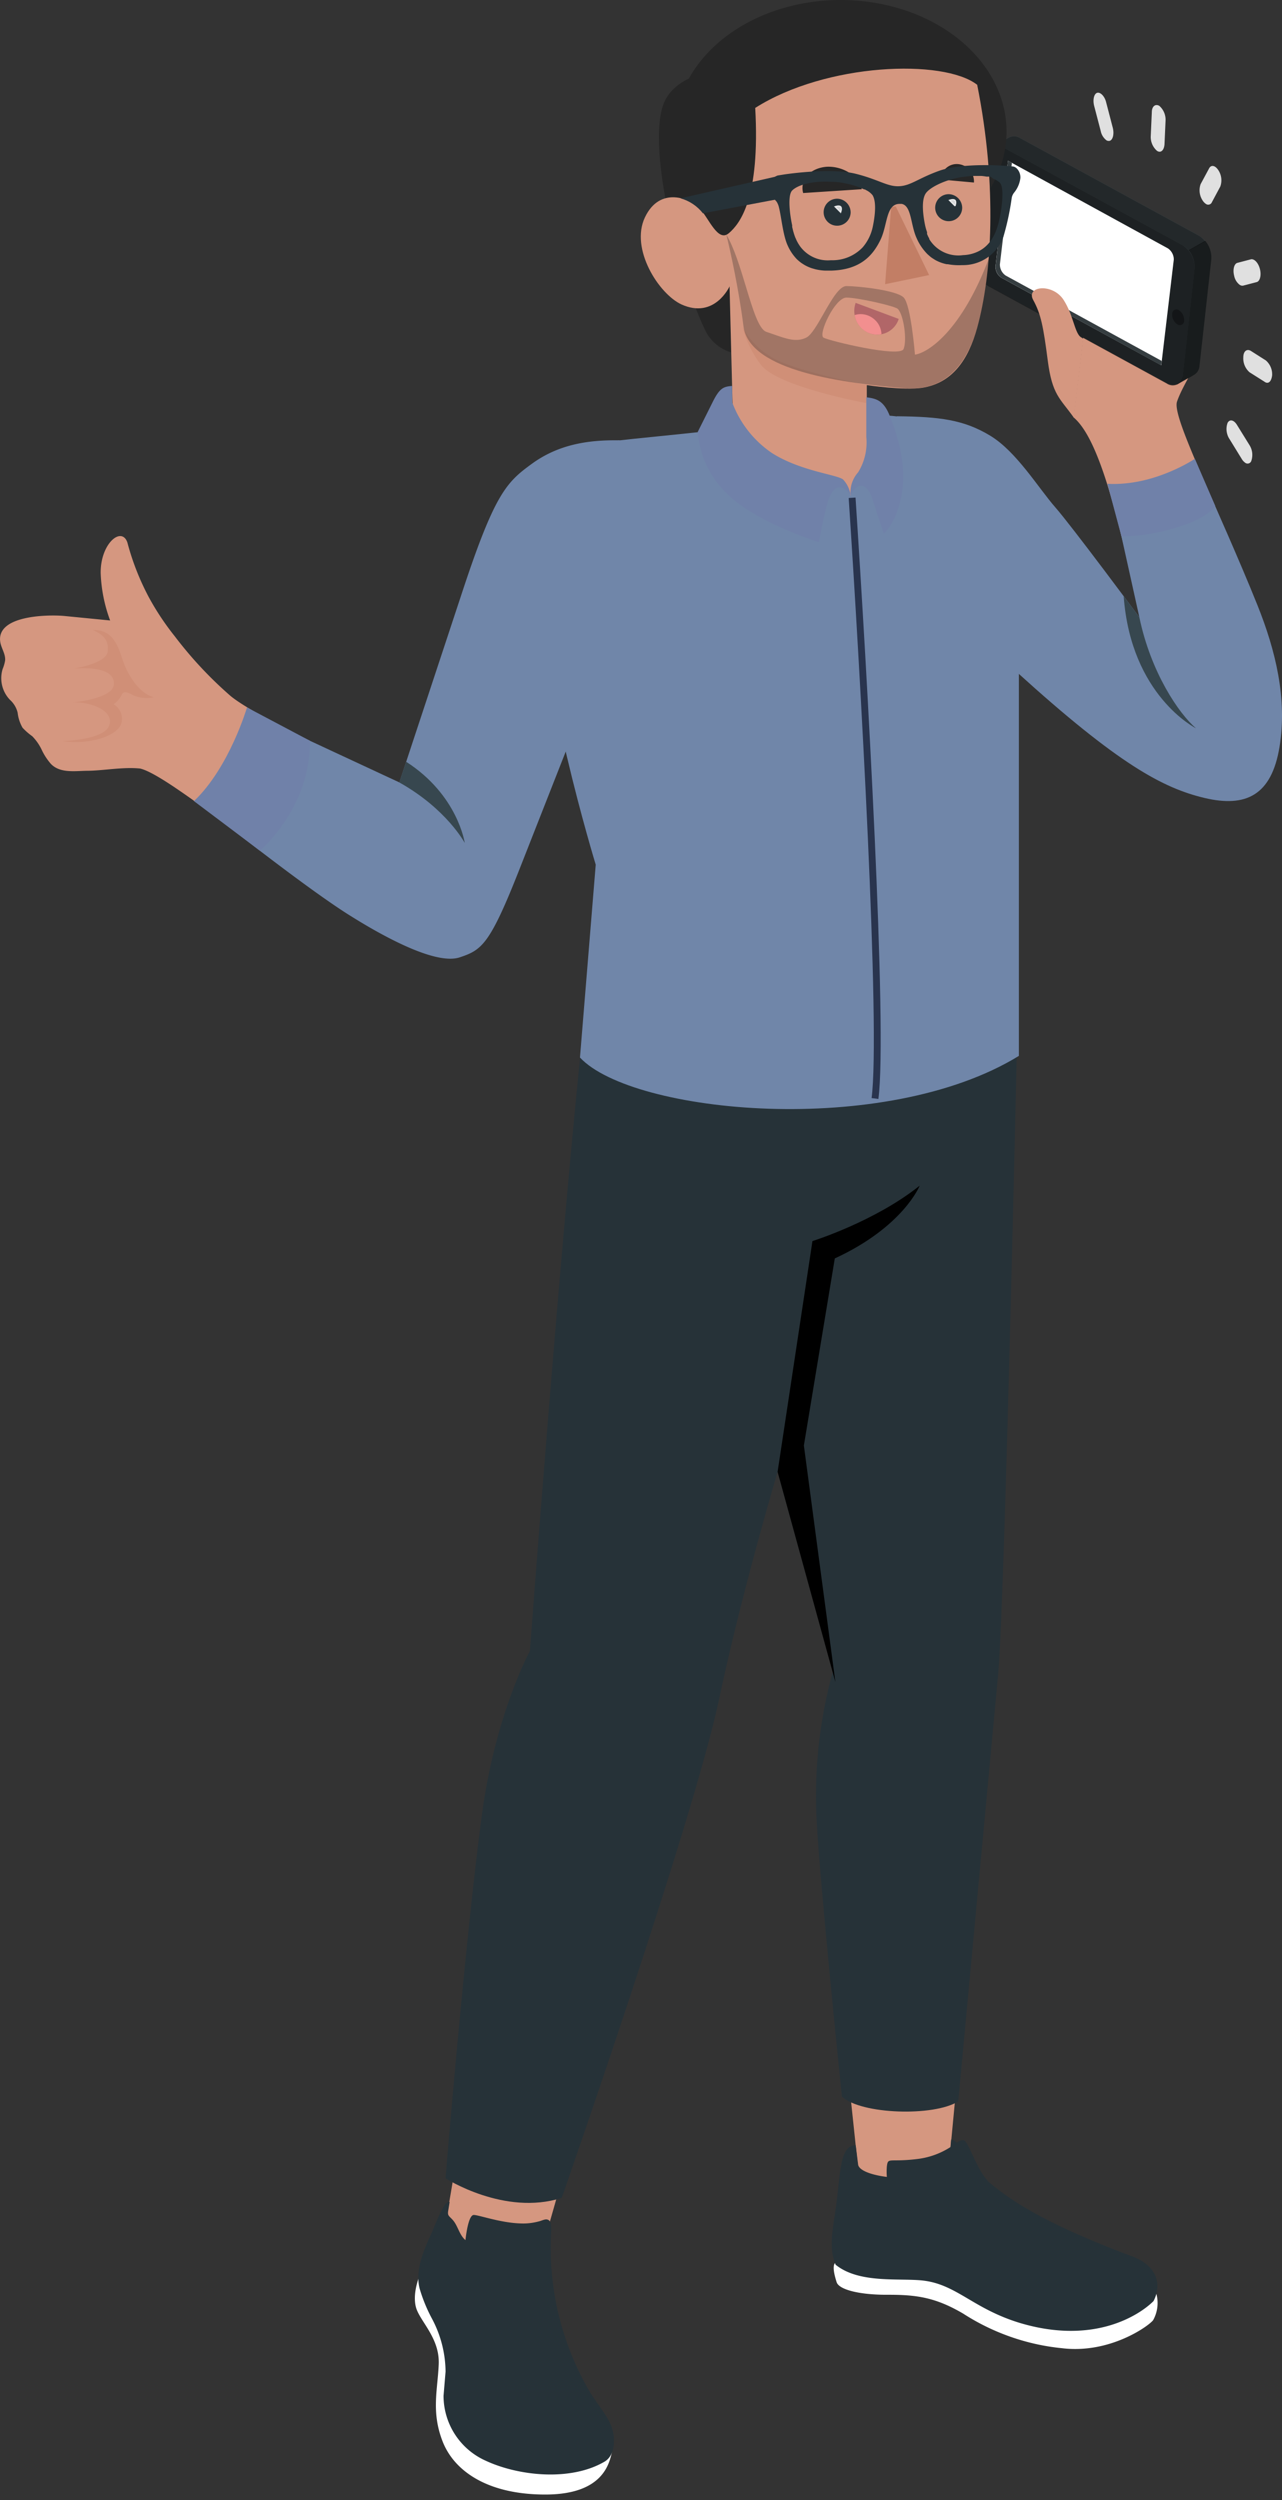 <svg xmlns="http://www.w3.org/2000/svg" xmlns:xlink="http://www.w3.org/1999/xlink" width="158" height="308" fill="none" xmlns:v="https://vecta.io/nano"><rect width="100%" height="100%" fill="#333333" stroke="none"/><style><![CDATA[.B{fill:#263238}.C{fill:#d59780}.D{fill:#262626}.E{fill:#7086a9}.F{fill:#7081a9}.G{fill:#353d40}]]></style><path d="M133.505 41.488c.924-.527 1.673-6.87.924-11.455s1.33-5.547 2.265-4.123a7.58 7.58 0 0 1 1.109 2.709c2.13.608 4.05 1.79 5.547 3.42 2.34 2.635 5.085 5.852 3.902 12.536-.23 1.294-1.544 3.023-2.19 4.9-1.017 2.93 12.62 26.154 12.62 39.042 0 12.435-7.913 10.89-15.716 6.804-8.977-4.696-22.946-19.562-22.946-19.562l-6.712-24.194c9.134.666 10.17 2.09 15.772 9.06l12.776 16.327c-2.357-9.245-4.724-22.317-8.542-25.535" class="C"/><path d="M110.55 51.278c5.27.056 8.22.425 11.474 2.385s5.963 6.47 8.033 8.83 10.364 13.544 10.364 13.544l-2.57-11.593 11.436-3.162s3.45 7.692 5.686 13.267 3.698 11.538 2.718 17.482-4.15 7.48-9.245 6.268-10.577-4.114-23.196-15.57L111.38 69.926l-.832-18.647z" class="E"/><path d="M136.482 59.6l1.73 6.47c2.194-.015 4.374-.35 6.47-.998 4.096-1.12 5.103-2.718 5.103-2.718l-2.524-5.834s-5.02 3.402-10.78 3.08z" class="F"/><path d="M140.42 76.037c1.406 6.786 4.863 11.87 6.98 13.683 0 0-8.015-3.994-8.912-16.27l1.932 2.59z" fill="#37474f"/><path d="M147.743 29.007l-22.03-12.02c-.2-.134-.435-.21-.677-.22s-.48.047-.692.165l-1.987 1.128a1.37 1.37 0 0 0-.675 1.128l-1.442 13.054a3.22 3.22 0 0 0 .356 1.693c.27.52.678.96 1.178 1.266l22.03 12.02a1.4 1.4 0 0 0 1.295.102l2.135-1.22a1.39 1.39 0 0 0 .427-.471c.104-.188.164-.397.174-.61l1.442-13.09a3.2 3.2 0 0 0-.361-1.674c-.27-.515-.676-.946-1.173-1.247z" class="G"/><g fill="#000"><path opacity=".35" d="M145.69 30.172l-22.03-12.018c-.21-.136-.457-.21-.708-.21s-.496.072-.707.21l.11-.074 1.988-1.12c.21-.116.45-.17.69-.162s.475.085.677.217l22.03 12.02c.303.183.57.42.786.703l-2.016 1.12c.027.032.052.066.074.102a2.83 2.83 0 0 0-.897-.786z"/><path opacity=".45" d="M121.773 35.238l22.03 12.018a1.25 1.25 0 0 0 1.309.094 1.25 1.25 0 0 0 .495-.47c.118-.2.18-.428.174-.66l1.442-13.082c.04-.585-.083-1.17-.354-1.7s-.68-.956-1.18-1.26l-22.03-12.018a1.25 1.25 0 0 0-1.31-.094c-.205.108-.376.27-.495.47s-.178.428-.174.66l-1.442 13.035a3.23 3.23 0 0 0 .346 1.714c.27.53.682.972 1.19 1.282z"/><path opacity=".35" d="M145.302 38.215a1.47 1.47 0 0 1 .491.568c.112.228.162.482.147.736.001.097-.025.193-.075.276s-.122.15-.208.196-.183.065-.28.06-.2-.04-.27-.096c-.213-.14-.385-.332-.497-.56s-.16-.48-.14-.735c-.003-.098.022-.195.07-.28s.12-.154.207-.2a.53.53 0 0 1 .554.035z"/></g><use xlink:href="#B" class="G"/><use xlink:href="#B" opacity=".7" fill="#fff"/><path d="M143.175 44.456L143.1 45l-19.7-10.798c-.22-.155-.398-.36-.522-.598a1.68 1.68 0 0 1-.19-.771l1.544-13.035.48.268-1.48 12.5c-.004.27.06.538.183.778s.306.446.53.6l19.23 10.52z" class="G"/><path opacity=".55" d="M149.287 31.956l-1.452 13.09a1.38 1.38 0 0 1-.173.612c-.104.188-.25.35-.428.47-.36.23-1.775 1.035-2.135 1.22-.028.008-.056.008-.084 0 .226-.1.418-.264.554-.47a1.3 1.3 0 0 0 .214-.695l1.442-13.082a3.23 3.23 0 0 0-.73-2.274l2.043-1.156a3.21 3.21 0 0 1 .749 2.284z" fill="#000"/><path d="M133.135 41.488c-.712-.656-.878-2.7-2.043-4.53-1.35-2.108-4.706-1.738-3.754 0s1.24 3.217 1.794 7.47 1.507 4.623 3.217 7.026l1.156-9.716-.37-.25z" class="C"/><path d="M142.602 18.588c-.263-.228-.47-.513-.604-.834a2.25 2.25 0 0 1-.172-1.015l.13-2.912c0-.72.435-1.072.925-.786a2.28 2.28 0 0 1 .598.836 2.27 2.27 0 0 1 .169 1.013l-.13 2.912c-.064.73-.462 1.082-.915.786zm-6.258-1.322a1.89 1.89 0 0 1-.684-1.119l-.814-3.116c-.194-.777 0-1.5.388-1.6s.925.435 1.1 1.202l.813 3.116c.194.777 0 1.498-.388 1.6a.56.56 0 0 1-.22.002.55.55 0 0 1-.204-.085zM153.456 57a1.49 1.49 0 0 1-.407-.444l-1.525-2.478c-.2-.3-.3-.62-.35-.966a2.22 2.22 0 0 1 .12-1.021c.26-.48.776-.37 1.155.25l1.535 2.478c.187.292.305.623.343.968a2.28 2.28 0 0 1-.12 1.02.47.47 0 0 1-.13.182.48.48 0 0 1-.62.013zm2.404-9.965L154 45.86a2.25 2.25 0 0 1-.6-.835 2.26 2.26 0 0 1-.168-1.014c0-.73.426-1.082.925-.786l1.85 1.174c.263.228.47.513.604.834a2.25 2.25 0 0 1 .172 1.015c-.1.786-.48 1.1-.933.786zM152.8 35.1a1.85 1.85 0 0 1-.694-1.12c-.203-.777 0-1.498.4-1.6l1.654-.434c.416-.1.925.425 1.12 1.202s0 1.488-.388 1.6l-1.664.435a.53.53 0 0 1-.217.002.52.52 0 0 1-.199-.085zm-4.2-9.995c-.165-.118-.303-.27-.407-.444a2.29 2.29 0 0 1-.339-.964 2.27 2.27 0 0 1 .117-1.015l1.045-1.94c.25-.48.767-.37 1.156.25.187.292.304.623.343.968s-.003.694-.12 1.02l-1.036 1.932a.48.48 0 0 1-.332.286.49.49 0 0 1-.427-.092z" fill="#e0e0e0"/><path d="M75.418 302.096c-.342 1.36-1.063 5.205-8.22 5.205s-11.25-2.93-12.657-6.564-.6-6.324-.47-9.495-2.22-5.186-2.773-6.896c-.767-2.524 1.34-6 1.34-6l22.78 23.74zm67.036-19.73c.184.567.25 1.166.192 1.76a4.35 4.35 0 0 1-.525 1.69c-.517.702-5.315 4.178-11.232 3.457-4.344-.428-8.522-1.9-12.185-4.262-3.458-2.034-5.843-2.33-9.365-2.32s-5.927-.657-6.222-1.535c-.5-1.553-.546-2.55.203-2.524l39.134 3.735z" fill="#fff"/><path d="M55.052 273.15c0 6.518 12.472 7.7 12.167 2.46l4.354-15.236-14.108-1.497-2.413 14.274z" class="C"/><path d="M75.326 298.842c-.462-1.24-2.043-3.153-2.7-4.3a35.03 35.03 0 0 1-4.696-19.618c0-.38.074-1.12-.268-1.396s-.767 0-1.193.11c-.734.2-1.495.3-2.256.268-2.524-.065-5.186-1.045-5.824-1.045-.5 0-.84 1.48-1.026 3.097-.804-.675-.925-1.85-1.655-2.58-.38-.407-.564-.444-.47-1.026l.176-1.082c-.6-.268-1.48 2.1-2.265 3.9-.925 2.07-1.997 4.4-1.442 6.722a19.09 19.09 0 0 0 1.507 3.698c1.092 2.017 1.676 4.27 1.7 6.564l-.25 2.986c.002 1.68.488 3.327 1.4 4.74a8.76 8.76 0 0 0 3.741 3.229c4.096 1.923 10.55 2.598 14.737.12 1.414-.887 1.267-3.152.786-4.39z" class="B"/><path d="M105.834 267.834c3.532 2.533 6.786 2.848 10.937.767l2.1-22.188H103.57l2.265 21.42z" class="C"/><path d="M71.926 126.19c-2.796 25.88-6.617 77.196-6.617 77.196s-4.27 7.782-5.928 20.25c-2.06 15.407-4.474 44.707-4.474 44.707s7.26 4.677 14.325 2.412c0 0 16.16-46.214 19.386-61.41 2.796-13.235 7.218-28.035 7.218-28.035l6.81 24.588c-1.62 5.866-2.298 11.948-2.013 18.023.307 7.126 3.13 34.356 3.13 34.356 2.34 2.2 11.334 2.486 14.335.59l4.94-52.822c.83-9.844 2.368-80.413 2.368-80.413l-53.48.555z" class="B"/><path d="M95.836 181.31l4.294-28.42s7.71-2.414 13.22-6.833c0 0-2.016 5.076-10.465 8.968l-3.812 23.047 3.885 29.14-7.123-25.902z" fill="#000"/><path d="M139.42 277.92c-5.842-2.18-11.528-4.733-15.124-7.266-.84-.575-1.653-1.192-2.432-1.85-1.488-1.49-2.394-4.743-3.032-5.113-.213-.12-.51 0-.925.287a1.05 1.05 0 0 0-.684-.407l-.083.925c-1.206.777-2.57 1.276-3.994 1.46-3.587.453-3.698-.26-3.846.925-.035.43-.035.863 0 1.294-1.914-.24-3.43-.795-3.54-1.516l-.296-2.367c-1.895-.092-1.895 3.29-2.376 7.12-.388 3.088-1.044 5.344-.1 7.58 2.95 2.385 7.97 1.6 10.862 1.96 4.096.518 6.102 3.457 11.825 5.205 9.245 2.773 14.847-1.045 16.493-2.69 1.054-2.052.453-4.382-2.737-5.547z" class="B"/><path d="M94.352 52.194c-7.22 1.1-15.485 1.673-20.552 2.367-5.547.75-7.507 5.27-7.507 14.792 0 13.932 7.128 37.165 7.128 37.165l-1.942 23.76c6.472 6.925 37.535 9.957 54.092-.203v-55.22c-.785-14.016-8.893-22.983-14.06-23.38 0-.046-4.752-1.165-17.16.72z" class="E"/><g class="D"><path d="M87.344 8.9s-3.957.545-5.408 3.532c-1.267 2.598-.814 8.866.87 15.717s3.273 10.946 4.262 12.84c.66 1.164 1.743 2.03 3.023 2.422l-.194-8.108-.296-5.65s3.624-4.955 4.03-9.014c.508-5.214-.592-7.396-.592-7.396L87.344 8.9z"/><path d="M83.17 16.26c.012 3.207 1.224 6.338 3.48 9s5.458 4.73 9.198 5.948 7.852 1.528 11.815.892 7.598-2.2 10.448-4.465 4.784-5.17 5.56-8.316.356-6.406-1.205-9.364-4.19-5.483-7.56-7.255-7.327-2.71-11.37-2.7a25.11 25.11 0 0 0-7.815 1.253c-2.476.82-4.724 2.02-6.615 3.53s-3.39 3.3-4.407 5.27-1.537 4.078-1.527 6.207z"/></g><path d="M89.832 28.72c-1.36 1.183-2.468-1.85-3.615-3.06s-4.88-2.773-6.73 1.11 1.7 9.44 4.502 10.734c4.096 1.85 5.926-2.228 5.926-2.228l.435 17.048c4.308 7.766 13.138 5.187 14.487 8.737.805-3.153 4.956-4.623 1.988-8.07v-5.547s4.623.684 6.823.333c3.698-.592 5.667-3.393 6.786-7.396 1.793-6.472 2.514-17.362 0-29.935-4.16-3.226-18.61-2.7-27.356 2.848.62 11.122-1.877 14.256-3.245 15.43z" class="C"/><path d="M106.76 47.433s-8.32-1.646-11.215-3.18a9.54 9.54 0 0 1-4.031-3.957c.446 1.696 1.225 3.287 2.293 4.678 2.136 2.71 12.943 4.678 12.943 4.678l.01-2.22z" fill="#d08f77"/><path d="M104.837 26.206a1.66 1.66 0 0 1-1.071 1.491c-.305.116-.637.14-.956.07s-.61-.235-.835-.47-.38-.532-.438-.852a1.67 1.67 0 0 1 .105-.952c.128-.3.34-.556.613-.737s.59-.276.918-.277c.223.004.443.05.647.14a1.68 1.68 0 0 1 .544.378c.155.16.276.35.357.558a1.69 1.69 0 0 1 .116.652z" class="B"/><path d="M106.205 23.31l-7.22.47a2.31 2.31 0 0 1 .519-2.174c.54-.604 1.39-.984 2.37-1.062.478-.026.972.026 1.452.153s.936.325 1.34.583a3.89 3.89 0 0 1 1.014.92 2.82 2.82 0 0 1 .526 1.109z" class="D"/><path d="M105.456 37.31l5.307 1.978c-.113.357-.298.687-.542.97a2.77 2.77 0 0 1-1.955.96c-.374.02-.748-.036-1.1-.165a2.96 2.96 0 0 1-1.71-3.744z" fill="#b16668"/><path d="M107.166 41.054a2.68 2.68 0 0 0 1.47.111c-.028-.663-.31-1.3-.8-1.75a2.58 2.58 0 0 0-1.78-.719 2.36 2.36 0 0 0-.721.12 2.88 2.88 0 0 0 .61 1.364c.32.393.737.694 1.21.874z" fill="#f28f8f"/><path d="M120.034 22.485l-4.08-.37a1.96 1.96 0 0 1 .187-.785c.116-.246.282-.465.487-.643s.445-.312.705-.392a1.96 1.96 0 0 1 .803-.075c.546.064 1.047.334 1.4.756a2.15 2.15 0 0 1 .499 1.511z" class="D"/><path d="M118.584 25.65c-.013.326-.12.642-.312.907a1.67 1.67 0 0 1-.761.584c-.306.116-.64.14-.957.067s-.61-.236-.835-.472-.378-.533-.436-.855-.02-.653.11-.953.344-.556.617-.735.593-.274.92-.272c.222.005.44.053.645.143a1.7 1.7 0 0 1 .541.379 1.69 1.69 0 0 1 .354.557 1.68 1.68 0 0 1 .115.65z" class="B"/><path d="M109.83 25.53l-.746 9.48 5.426-1.124-4.1-8.436c-.197-.02-.396.008-.58.08z" fill="#c27e65"/><path d="M96.035 21.657L83.86 24.43c1.1.302 2.072.95 2.773 1.85l9.384-1.775.018-2.847z" class="B"/><g class="F"><path d="M90.23 47.544c-1.054.083-1.525.24-2.385 1.96l-1.85 3.698a11.78 11.78 0 0 0 3.569 7.581c3.532 3.578 11.362 6.01 11.362 6.01s.647-3.624 1.147-5.113c1.1-3.254 2.773-.666 2.773-.666-.116-.72-.437-1.4-.924-1.932-.703-.62-5.187-1.008-8.755-3.254-2.243-1.514-3.96-3.688-4.91-6.222l-.028-2.062z"/><path d="M104.836 61.06a3.7 3.7 0 0 1 .155-1.536c.16-.495.422-.952.77-1.34a6.99 6.99 0 0 0 1.007-4.354v-4.89c1.22.157 2.117.37 2.876 2.256s2.144 5.74 1.516 9.513-2.247 5.02-2.247 5.02l-1.516-4.622c-.592-1.433-1.683-1.895-2.56-.046z"/></g><path d="M74.55 54.43c-3.27.17-6.4 1.345-8.992 3.36s-4.48 4.777-5.44 7.91l-10.4 31.35c-5.482-2.644-18.767-9.07-21.41-11.408a49 49 0 0 1-6.767-7.257 32.65 32.65 0 0 1-3.236-4.881c-1.12-2.12-1.995-4.358-2.607-6.675-.703-2.043-3.328.11-3.29 3.763.072 1.998.465 3.97 1.165 5.843l-5.75-.564c-2.062-.166-8.404-.055-7.775 3.3.148.75.656 1.442.582 2.2a4.81 4.81 0 0 1-.305 1.045c-.203.66-.225 1.364-.062 2.036s.503 1.288.987 1.782a3.08 3.08 0 0 1 .925 1.562 4.79 4.79 0 0 0 .601 1.849 7.61 7.61 0 0 0 1.193 1.045 6.12 6.12 0 0 1 1.174 1.683c.293.626.673 1.208 1.128 1.73 1.128 1.174 2.95.87 4.42.85 1.97 0 4.456-.5 6.583-.277 3.892.925 18.093 13.442 30.25 20.052 4.16 2.265 7.563 3.393 10.17 1.997 2.228-.878 3.32-3.32 4.743-6.804l11.575-29.963c3.17-9.023 2.92-21.106.545-25.535z" class="C"/><path d="M11.415 77.6c1.96 0 2.847.98 3.652 3.55.47 1.526 1.85 4.18 3.874 4.743a4.07 4.07 0 0 1-2.45-.213c-1.045-.536-1.285-.555-1.562.046a3.08 3.08 0 0 1-.925 1.035 2.06 2.06 0 0 1 .971 2.274c-.36 1.58-3.892 2.774-7.294 2.256 0 0 5.205-.102 5.797-1.97S10.943 86.4 8.91 86.54c0 0 4.918-.434 5.113-2.163s-2.062-2.228-4.974-2.015c0 0 3.994-.583 4.216-2.07.26-1.82-1.183-2.358-1.85-2.7z" fill="#d08f77"/><path d="M76.36 54.246c-3.985-.083-7.61.564-10.78 2.866S60.96 60.745 56.8 73.448l-7.58 22.937L34 89.303a30.51 30.51 0 0 1-6.213 12.213s10.022 7.914 15.17 11.16 10.983 6.166 13.7 5.26 3.698-1.544 7.34-10.79l11.15-28.354s4.373-13.415 1.202-24.546z" class="E"/><path d="M38.18 91.245L30.44 87.15s-2.163 7.396-6.536 11.538l8.126 6.11s6.314-5.307 6.148-13.553z" class="F"/><path d="M49.208 96.385c5.852 3.273 8.07 7.46 8.07 7.46s-.84-5.908-7.22-10.003l-.85 2.542z" fill="#37474f"/><path d="M124.86 20.51l-.823-.074c-2.654-.185-6.13-.14-8.22.582-2.616.924-3.54 1.85-4.992 1.923s-2.533-.823-5.335-1.525c-2.228-.564-5.935-.333-8.773.065l-.878.14a1.47 1.47 0 0 0-.98 1.516 3.27 3.27 0 0 0 .85 1.701 2.22 2.22 0 0 1 .287.684c.305 1.183.5 3.476 1.082 4.724a5.86 5.86 0 0 0 1.119 1.673 5.62 5.62 0 0 0 .573.481l.333.213a4.86 4.86 0 0 0 .989.444l.167.046.258.074.278.056c.287.055.577.09.87.102h.84c3.606-.12 5.103-1.932 6-3.772s.657-4.39 2.32-4.447h.305c1.23.24 1.08 2.59 1.85 4.243.29.663.69 1.272 1.183 1.803.086.096.178.186.277.268l.148.13.158.13.147.102.158.102.12.074.083.055a4.96 4.96 0 0 0 1.433.527h.14c.58.106 1.168.143 1.756.11 1.108.024 2.196-.302 3.108-.93s1.605-1.53 1.977-2.573c.462-1.574.805-3.18 1.026-4.807a1.47 1.47 0 0 1 .305-.638 3.49 3.49 0 0 0 .758-1.784c.047-.693-.443-1.368-.896-1.415zm-17.29 7.396a5.66 5.66 0 0 1-1.248 2.561 5.14 5.14 0 0 1-1.788 1.217c-.676.274-1.403.4-2.132.373-.722.067-1.45-.053-2.112-.35s-1.237-.76-1.67-1.342l-.12-.176-.11-.176a1.5 1.5 0 0 1-.093-.166l-.083-.148-.055-.12a.56.56 0 0 1-.046-.111l-.083-.176c-.074-.176-.13-.35-.185-.518l-.092-.314-.12-.5a.48.48 0 0 1 0-.102v-.092c-.277-1.248-.6-3.698 0-4.3s2.256-1.23 4.937-1.063h.286a9.12 9.12 0 0 1 1.23.166l.47.102c.41.088.81.206 1.202.35l.36.14.397.176h.084l.138.083a2.3 2.3 0 0 1 .805.629c.48.795.323 2.44.027 3.864v-.01zm15.652-1.137c-.212 1-.656 3.143-2.533 4.142a4.62 4.62 0 0 1-1.997.518 4.19 4.19 0 0 1-4.012-1.738.72.72 0 0 1-.074-.111l-.083-.13v-.074l-.11-.194c-.04-.075-.074-.152-.102-.23l-.055-.11a.35.35 0 0 1 0-.065.24.24 0 0 1 0-.093V28.6a6.74 6.74 0 0 1-.259-.925c-.278-1.396-.426-3.023.074-3.818s2.487-1.73 4.39-2.034l1.24-.148h1.266c.205.017.41.045.61.083h.397l.176.055.323.25h.056c.24.1.46.237.656.407.62.518.296 3.032.037 4.3v-.01z" class="B"/><path d="M105.018 61.32c1.4 21.145 3.947 65.548 2.82 74.006" stroke="#29344e" stroke-width=".846"/><path d="M117.705 25.374L117 24.67s.5-.195.705 0 0 .705 0 .705zm-14.097.79l-.704-.705s.5-.195.704 0 0 .705 0 .705z" fill-opacity=".8" stroke-opacity=".8" fill="#fff" stroke="#fff" stroke-width=".141"/><path fill-rule="evenodd" d="M121.896 32.06c-.705 6.373-1.83 16.532-10.534 15.763-7.046-.622-19.03-2-19.735-7.648-.564-4.51-1.644-9.398-2.114-11.277.96 1.598 1.715 4.095 2.413 6.4.84 2.777 1.597 5.274 2.52 5.582l.902.31c1.633.573 2.833.994 4.032.394.627-.313 1.36-1.6 2.12-2.935.95-1.668 1.94-3.408 2.815-3.408 1.41 0 6.137.5 7.048 1.4s1.4 7.048 1.4 7.048c1.644-.235 5.78-2.96 9.162-11.982l-.038.343zm-17.582 4.6c1.4 0 5.965 1.032 6.343 1.4.705.705 1.16 3.82.705 4.934-.445 1.096-9.163-1-9.867-1.4s1.41-4.934 2.82-4.934z" fill-opacity=".3" class="D"/><defs ><path id="B" d="M123.4 34.203c-.223-.15-.405-.355-.53-.594a1.63 1.63 0 0 1-.183-.774l1.544-13.035 19.72 10.807c.22.153.4.358.525.596a1.66 1.66 0 0 1 .187.772l-1.544 13.017-19.72-10.79z"/></defs></svg>
